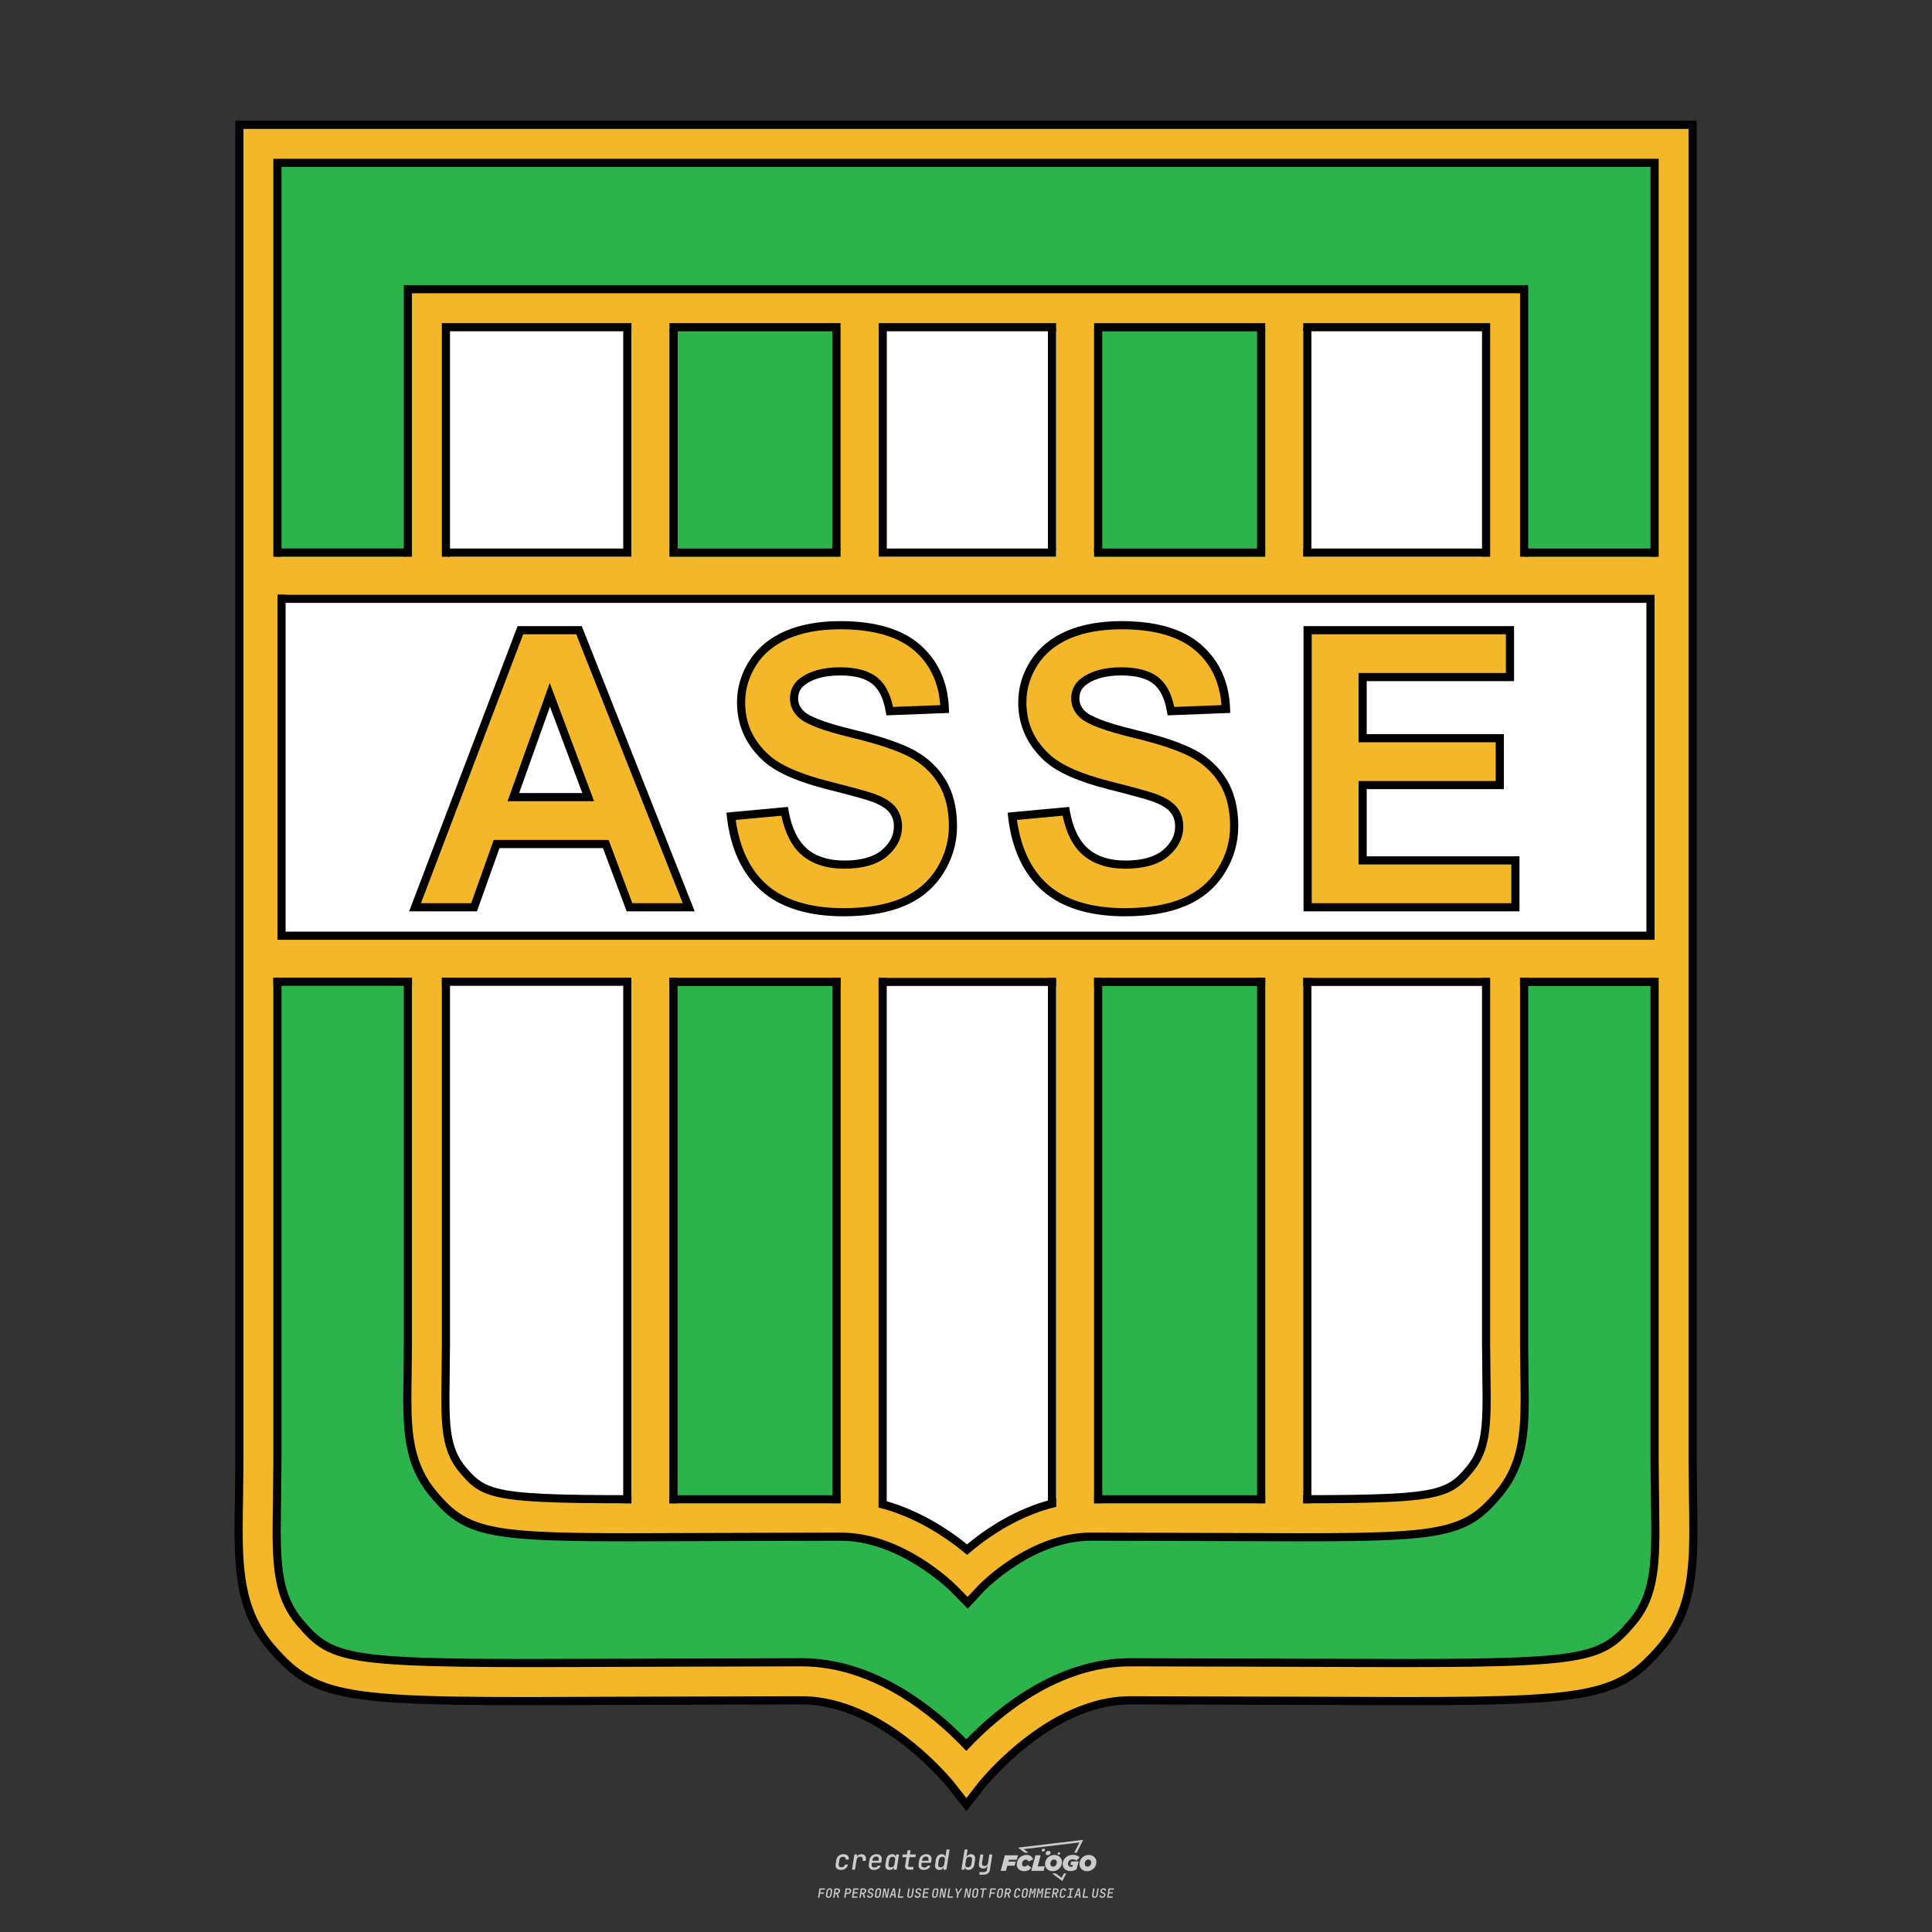 <?xml version="1.0" encoding="UTF-8"?>
<svg data-name="图层_1" xmlns="http://www.w3.org/2000/svg" version="1.1" viewBox="0 0 800 800">
  <rect x="0" y="0" width="800" height="800" fill="#333333" stroke="none"/>
  <!-- Created by @FCLOGO 2025-1-9 GMT+8 10:42:11 . https://fclogo.top/ -->
<!-- FOR PERSONAL USE ONLY NOT FOR COMMERCIAL USE -->
  <path d="M348.219,774.301c-.786,0-1.375-.217-1.768-.652-.393-.435-.528-1.03-.406-1.786l.252-1.648c.122-.755.45-1.35.984-1.785.534-.435,1.194-.652,1.98-.652.755,0,1.329.199,1.722.595.393.397.551.938.475,1.625h-1.236c.03-.359-.055-.637-.257-.836-.202-.198-.498-.297-.887-.297-.42,0-.763.117-1.03.349-.267.233-.435.563-.503.99l-.263,1.659c-.069.435-.006.769.189,1.002.195.233.502.349.921.349.389,0,.715-.099.979-.297.263-.198.436-.48.521-.847h1.236c-.137.687-.467,1.231-.99,1.631-.523.401-1.162.6-1.917.6ZM352.797,774.187l.996-6.294h1.19l-.195,1.19c.336-.87.973-1.304,1.911-1.304.671,0,1.169.208,1.493.624.324.416.429.986.315,1.71l-.069.423h-1.27l.057-.32c.069-.45.011-.795-.171-1.036-.183-.24-.477-.361-.881-.361-.405,0-.74.122-1.007.366-.267.245-.435.588-.503,1.03l-.63,3.971h-1.236ZM361.906,774.301c-.77,0-1.346-.223-1.728-.669s-.515-1.036-.401-1.768l.252-1.648c.084-.488.257-.915.521-1.282s.601-.651,1.013-.852c.412-.202.873-.304,1.385-.304.77,0,1.349.224,1.734.669.385.446.517,1.036.395,1.768l-.172,1.121h-3.845l-.092.526c-.153.954.217,1.431,1.11,1.431.717,0,1.175-.248,1.373-.744h1.225c-.168.534-.503.96-1.007,1.276-.504.317-1.091.475-1.763.475ZM361.231,770.216l-.046.286,2.655-.012.046-.286c.069-.466.013-.822-.166-1.07-.179-.248-.486-.372-.921-.372-.443,0-.795.126-1.059.378-.263.252-.433.611-.509,1.076ZM368.326,774.301c-.633,0-1.103-.212-1.408-.635s-.397-1.001-.274-1.734l.274-1.774c.115-.733.393-1.312.836-1.74.442-.427.98-.641,1.613-.641.465,0,.83.119,1.093.354.263.236.391.557.383.962h.023l.172-1.202h1.236l-.996,6.294h-1.225l.195-1.201h-.023c-.122.412-.351.734-.687.967s-.74.349-1.213.349ZM368.932,773.226c.389,0,.715-.119.978-.355.263-.236.429-.572.498-1.007l.252-1.648c.069-.427.01-.761-.177-1.002-.187-.24-.475-.36-.864-.36-.397,0-.725.118-.984.354-.26.236-.423.572-.492,1.007l-.252,1.648c-.069.443-.013.78.166,1.013.179.233.471.349.876.349ZM376.348,774.187c-.572,0-.994-.157-1.264-.469-.271-.312-.361-.751-.269-1.316l.538-3.387h-1.739l.171-1.122h1.74l.275-1.716h1.236l-.275,1.716h2.472l-.183,1.122h-2.461l-.538,3.387c-.076.442.099.664.526.664h1.717l-.172,1.121h-1.774ZM382.504,774.301c-.77,0-1.346-.223-1.728-.669s-.515-1.036-.401-1.768l.252-1.648c.084-.488.257-.915.521-1.282s.601-.651,1.013-.852c.412-.202.873-.304,1.385-.304.77,0,1.349.224,1.734.669.385.446.517,1.036.395,1.768l-.172,1.121h-3.845l-.092.526c-.153.954.217,1.431,1.11,1.431.717,0,1.175-.248,1.373-.744h1.225c-.168.534-.503.96-1.007,1.276-.504.317-1.091.475-1.763.475ZM381.829,770.216l-.046.286,2.655-.012.046-.286c.069-.466.013-.822-.166-1.07-.179-.248-.486-.372-.921-.372-.443,0-.795.126-1.059.378-.263.252-.433.611-.509,1.076ZM388.924,774.301c-.633,0-1.101-.212-1.402-.635-.301-.423-.395-1.001-.28-1.734l.274-1.774c.115-.733.393-1.312.836-1.74.442-.427.98-.641,1.613-.641.465,0,.83.119,1.093.354.263.236.391.557.383.962h.023l.206-1.465.298-1.796h1.236l-1.327,8.354h-1.225l.195-1.201h-.023c-.122.412-.351.734-.687.967s-.74.349-1.213.349ZM389.531,773.226c.389,0,.715-.119.978-.355.263-.236.429-.572.498-1.007l.252-1.648c.076-.427.019-.761-.172-1.002-.191-.24-.48-.36-.87-.36-.397,0-.725.118-.984.354-.26.236-.423.572-.492,1.007l-.252,1.648c-.076.443-.023.78.16,1.013s.477.349.881.349ZM401.017,774.301c-.473,0-.839-.116-1.099-.349-.26-.233-.385-.555-.378-.967h-.011l-.195,1.201h-1.224l1.327-8.354h1.236l-.286,1.796-.274,1.465h.046c.122-.412.353-.735.692-.967.34-.232.742-.349,1.208-.349.633,0,1.1.214,1.402.641.301.428.395,1.007.281,1.74l-.275,1.774c-.115.733-.395,1.31-.841,1.734-.446.423-.982.635-1.608.635ZM400.766,773.226c.397,0,.723-.116.979-.349.256-.233.422-.571.498-1.013l.252-1.648c.069-.435.011-.77-.171-1.007-.183-.236-.473-.354-.87-.354-.389,0-.715.12-.979.36s-.429.574-.498,1.002l-.252,1.648c-.069.435-.011.771.172,1.007.183.236.473.355.87.355ZM405.469,776.247l.172-1.064h1.934c.641,0,1.007-.302,1.099-.905l.103-.675.206-1.19h-.035c-.122.42-.347.744-.675.973-.328.229-.729.343-1.201.343-.626,0-1.093-.201-1.402-.601s-.41-.944-.303-1.631l.584-3.605h1.236l-.561,3.479c-.061.412,0,.732.183.961s.465.343.847.343c.389,0,.717-.122.984-.366.267-.244.431-.584.492-1.018l.538-3.399h1.236l-1.007,6.409c-.099.603-.37,1.078-.812,1.425-.443.347-1.0.521-1.671.521h-1.946ZM417.787,770.085h3.221l.537-1.855h-5.466l-1.708,6.442h2.147l.586-2.099h3.026l.439-1.708h-3.026l.244-.781ZM424.229,772.916c-.586,0-1.025-.39-1.025-1.123,0-.878.634-1.757,1.611-1.757.488,0,.878.244,1.025.781l1.952-.83c-.293-1.171-1.269-1.903-2.635-1.903-2.782,0-4.148,2.147-4.148,3.904s1.269,2.83,3.075,2.83c1.367,0,2.342-.586,2.977-1.415l-1.513-1.171c-.39.439-.83.683-1.318.683ZM430.915,768.231h-2.147l-1.757,6.442h5.124l.488-1.855h-2.928l1.22-4.587ZM439.748,771.013c0-1.659-1.318-2.928-3.221-2.928-2.196,0-3.807,1.806-3.807,3.807,0,1.659,1.318,2.928,3.221,2.928,2.196,0,3.807-1.806,3.807-3.807ZM434.917,771.696c0-.83.586-1.708,1.513-1.708.781,0,1.171.537,1.171,1.22,0,.83-.586,1.708-1.513,1.708-.781,0-1.171-.537-1.171-1.22ZM443.213,772.233h1.074l-.195.683c-.146.049-.342.098-.586.098-.683,0-1.269-.39-1.269-1.22,0-1.025.732-1.903,1.952-1.903.586,0,1.123.244,1.513.586l1.367-1.367c-.439-.537-1.513-1.074-2.733-1.074-2.587,0-4.295,1.757-4.295,3.855,0,2.05,1.611,2.879,3.221,2.879.927,0,1.855-.293,2.489-.683l.927-3.319h-3.123l-.342,1.464ZM450.777,768.084c-2.196,0-3.807,1.806-3.807,3.807,0,1.659,1.318,2.928,3.221,2.928,2.196,0,3.807-1.806,3.807-3.807,0-1.659-1.318-2.928-3.221-2.928ZM450.338,772.916c-.781,0-1.171-.537-1.171-1.22,0-.83.586-1.708,1.513-1.708.781,0,1.171.537,1.171,1.22,0,.83-.586,1.708-1.513,1.708ZM437.942,767.499c-.049.293.098.488.439.488s.537-.195.634-.488c.049-.244-.098-.488-.439-.488s-.586.244-.634.488ZM432.135,765.498c-.439,0-.732.244-.781.586s.098.586.537.586.732-.244.781-.586c.098-.342-.098-.586-.537-.586ZM433.013,767.303c-.098.537.146.878.83.878.634,0,1.074-.39,1.171-.878s-.146-.878-.83-.878c-.683,0-1.074.39-1.171.878ZM439.602,777.552l-2.44-1.806h-1.513l4.246,3.172,1.611-3.172h-.976l-.927,1.806ZM425.839,767.157l-2.001-1.464,23.132-2.782-2.147,4.246h1.025l2.684-5.319-26.988,3.221,2.782,2.099h1.513ZM338.719,785.785l.609-3.832h2.32l-.084.519h-1.764l-.184,1.145h1.627l-.084.525h-1.617l-.257,1.643h-.567ZM342.97,785.838c-.357,0-.623-.101-.798-.302-.175-.201-.234-.473-.178-.816l.268-1.701c.056-.343.203-.615.441-.816.238-.201.535-.302.892-.302s.623.1.798.299c.175.199.236.471.184.814l-.268,1.706c-.056.343-.204.615-.444.816-.24.201-.538.302-.895.302ZM343.049,785.334c.193,0,.348-.052.467-.158.119-.105.194-.257.226-.457l.268-1.701c.032-.199.005-.352-.079-.457-.084-.105-.222-.158-.415-.158s-.347.052-.465.158c-.117.105-.192.257-.223.457l-.268,1.701c-.032.2-.005.352.079.457s.22.158.409.158ZM344.996,785.785l.609-3.832h1.202c.238,0,.439.046.604.139.165.093.283.223.357.391s.091.366.052.593c-.038.259-.14.484-.304.675-.165.191-.366.321-.604.391l.535,1.643h-.619l-.478-1.575h-.541l-.247,1.575h-.567ZM345.888,783.707h.635c.189,0,.349-.056.48-.168.131-.112.211-.262.239-.451.032-.193,0-.345-.094-.459-.095-.114-.236-.171-.425-.171h-.635l-.2,1.249ZM349.545,785.785l.609-3.832h1.254c.371,0,.651.105.84.315.189.21.255.49.199.84-.038.234-.122.438-.249.611s-.29.307-.488.402c-.198.095-.419.142-.664.142h-.693l-.241,1.522h-.567ZM350.432,783.754h.693c.192,0,.357-.059.493-.176.136-.117.22-.274.252-.47s-.002-.352-.1-.47-.245-.176-.441-.176h-.688l-.21,1.291ZM352.747,785.785l.609-3.832h2.252l-.079.504h-1.695l-.173,1.087h1.512l-.079.499h-1.512l-.194,1.239h1.69l-.079.504h-2.252ZM355.843,785.785l.609-3.832h1.202c.238,0,.439.046.604.139.165.093.283.223.357.391s.091.366.052.593c-.038.259-.14.484-.304.675-.165.191-.366.321-.604.391l.535,1.643h-.619l-.478-1.575h-.541l-.247,1.575h-.567ZM356.736,783.707h.635c.189,0,.349-.056.48-.168.131-.112.211-.262.239-.451.032-.193,0-.345-.094-.459-.095-.114-.236-.171-.425-.171h-.635l-.2,1.249ZM360.132,785.838c-.385,0-.674-.095-.866-.286-.192-.191-.264-.451-.215-.779h.567c-.028.175.011.312.116.412.105.1.266.149.483.149.203,0,.37-.049.501-.147.131-.098.211-.233.239-.404.021-.15.001-.279-.06-.386-.061-.107-.158-.181-.291-.223l-.457-.136c-.266-.08-.462-.217-.588-.409-.126-.192-.17-.42-.131-.682.035-.21.112-.394.231-.551s.273-.28.462-.367.402-.131.64-.131c.35,0,.616.095.798.286.182.191.248.444.2.759h-.567c.028-.168-.003-.3-.092-.396-.089-.096-.23-.144-.422-.144-.189,0-.343.045-.462.134-.119.089-.189.214-.21.375-.025.151-.007.279.052.386s.158.181.294.223l.467.147c.262.081.456.217.58.409.124.193.165.422.123.688-.035.217-.116.406-.241.567-.126.161-.288.286-.485.375-.198.089-.419.134-.664.134ZM363.265,785.838c-.357,0-.623-.101-.798-.302-.175-.201-.234-.473-.178-.816l.268-1.701c.056-.343.203-.615.441-.816.238-.201.535-.302.892-.302s.623.1.798.299c.175.199.236.471.184.814l-.268,1.706c-.056.343-.204.615-.444.816-.24.201-.538.302-.895.302ZM363.344,785.334c.193,0,.348-.052.467-.158.119-.105.194-.257.226-.457l.268-1.701c.032-.199.005-.352-.079-.457-.084-.105-.222-.158-.415-.158s-.347.052-.465.158c-.117.105-.192.257-.223.457l-.268,1.701c-.032.2-.005.352.079.457s.22.158.409.158ZM365.275,785.785l.609-3.832h.709l.619,3.186c.007-.098.017-.217.029-.357.012-.14.027-.285.045-.435.018-.151.037-.289.058-.415l.315-1.979h.525l-.609,3.832h-.709l-.614-3.186c-.007.095-.017.209-.029.344s-.027.276-.045.423c-.018.147-.037.283-.058.409l-.315,2.01h-.53ZM368.225,785.785l1.585-3.832h.745l.373,3.832h-.562l-.073-.971h-1.087l-.388.971h-.593ZM369.385,784.342h.871l-.089-1.102c-.018-.196-.03-.365-.037-.509-.007-.143-.011-.243-.011-.299-.018.056-.052.156-.102.299s-.115.311-.192.504l-.441,1.107ZM371.721,785.785l.609-3.832h.567l-.525,3.312h1.674l-.079.52h-2.247ZM376.678,785.838c-.367,0-.634-.101-.8-.302-.166-.201-.221-.475-.165-.821l.436-2.761h.567l-.436,2.755c-.032.196-.008.35.071.462.079.112.214.168.407.168.193,0,.347-.056.465-.168.117-.112.192-.266.223-.462l.435-2.755h.567l-.436,2.761c-.056.35-.2.625-.433.824-.233.199-.533.299-.9.299ZM379.844,785.838c-.385,0-.674-.095-.866-.286-.192-.191-.264-.451-.215-.779h.567c-.028.175.011.312.116.412.105.1.266.149.483.149.203,0,.37-.049.501-.147.131-.098.211-.233.239-.404.021-.15.001-.279-.06-.386-.061-.107-.158-.181-.291-.223l-.457-.136c-.266-.08-.462-.217-.588-.409-.126-.192-.17-.42-.131-.682.035-.21.112-.394.231-.551s.273-.28.462-.367.402-.131.64-.131c.35,0,.616.095.798.286.182.191.248.444.2.759h-.567c.028-.168-.003-.3-.092-.396-.089-.096-.23-.144-.422-.144-.189,0-.343.045-.462.134-.119.089-.189.214-.21.375-.025.151-.007.279.052.386s.158.181.294.223l.467.147c.262.081.456.217.58.409.124.193.165.422.123.688-.035.217-.116.406-.241.567-.126.161-.288.286-.485.375-.198.089-.419.134-.664.134ZM381.906,785.785l.609-3.832h2.252l-.079.504h-1.695l-.173,1.087h1.512l-.079.499h-1.512l-.194,1.239h1.69l-.079.504h-2.252ZM386.943,785.838c-.357,0-.623-.101-.798-.302-.175-.201-.234-.473-.178-.816l.268-1.701c.056-.343.203-.615.441-.816.238-.201.535-.302.892-.302s.623.1.798.299c.175.199.236.471.184.814l-.268,1.706c-.056.343-.204.615-.444.816-.24.201-.538.302-.895.302ZM387.021,785.334c.193,0,.348-.052.467-.158.119-.105.194-.257.226-.457l.268-1.701c.032-.199.005-.352-.079-.457-.084-.105-.222-.158-.415-.158s-.347.052-.465.158c-.117.105-.192.257-.223.457l-.268,1.701c-.032.2-.005.352.079.457s.22.158.409.158ZM388.953,785.785l.609-3.832h.709l.619,3.186c.007-.098.017-.217.029-.357.012-.14.027-.285.045-.435.018-.151.037-.289.058-.415l.315-1.979h.525l-.609,3.832h-.709l-.614-3.186c-.007.095-.017.209-.029.344s-.027.276-.045.423c-.018.147-.037.283-.058.409l-.315,2.01h-.53ZM392.249,785.785l.609-3.832h.567l-.525,3.312h1.674l-.079.52h-2.247ZM396.117,785.785l.22-1.412-.751-2.42h.577l.446,1.449c.028.095.05.184.066.268.016.084.025.147.029.189.018-.042.046-.105.087-.189.04-.084.088-.173.144-.268l.898-1.449h.598l-1.528,2.42-.22,1.412h-.567ZM399.217,785.785l.609-3.832h.709l.619,3.186c.007-.098.017-.217.029-.357.012-.14.027-.285.044-.435.018-.151.037-.289.058-.415l.315-1.979h.525l-.609,3.832h-.709l-.614-3.186c-.007.095-.017.209-.029.344s-.027.276-.045.423c-.018.147-.037.283-.058.409l-.315,2.01h-.53ZM403.505,785.838c-.357,0-.623-.101-.798-.302-.175-.201-.234-.473-.178-.816l.268-1.701c.056-.343.203-.615.441-.816.238-.201.535-.302.892-.302.357,0,.623.1.798.299.175.199.236.471.184.814l-.268,1.706c-.056.343-.204.615-.444.816-.239.201-.538.302-.895.302ZM403.584,785.334c.193,0,.348-.052.467-.158.119-.105.194-.257.226-.457l.268-1.701c.032-.199.005-.352-.079-.457-.084-.105-.222-.158-.415-.158-.193,0-.347.052-.465.158-.117.105-.191.257-.223.457l-.268,1.701c-.032.2-.005.352.079.457.084.105.22.158.409.158ZM406.381,785.785l.525-3.312h-1.023l.084-.519h2.619l-.084.519h-1.029l-.525,3.312h-.567ZM409.518,785.785l.609-3.832h2.32l-.084.519h-1.764l-.184,1.145h1.627l-.084.525h-1.617l-.257,1.643h-.567ZM413.769,785.838c-.357,0-.623-.101-.798-.302-.175-.201-.234-.473-.178-.816l.268-1.701c.056-.343.203-.615.441-.816.238-.201.535-.302.892-.302.357,0,.623.1.798.299.175.199.236.471.184.814l-.268,1.706c-.056.343-.204.615-.444.816-.239.201-.538.302-.895.302ZM413.848,785.334c.193,0,.348-.052.467-.158.119-.105.194-.257.226-.457l.268-1.701c.032-.199.005-.352-.079-.457-.084-.105-.222-.158-.415-.158-.193,0-.347.052-.465.158-.117.105-.191.257-.223.457l-.268,1.701c-.032.2-.005.352.079.457.084.105.22.158.409.158ZM415.795,785.785l.609-3.832h1.202c.238,0,.439.046.604.139.164.093.283.223.357.391s.091.366.053.593c-.039.259-.14.484-.304.675-.165.191-.366.321-.604.391l.535,1.643h-.619l-.478-1.575h-.541l-.247,1.575h-.567ZM416.688,783.707h.635c.189,0,.349-.056.48-.168.131-.112.211-.262.239-.451.032-.193,0-.345-.095-.459-.094-.114-.236-.171-.425-.171h-.635l-.199,1.249ZM420.905,785.838c-.36,0-.631-.101-.811-.302-.18-.201-.242-.473-.186-.816l.268-1.701c.056-.346.206-.619.449-.819s.545-.299.906-.299c.357,0,.625.101.806.302.18.201.242.473.186.816h-.567c.031-.199.003-.352-.087-.457-.089-.105-.228-.158-.417-.158-.193,0-.351.052-.475.158-.124.105-.202.255-.234.451l-.268,1.706c-.032.2-.003.352.087.457.089.105.23.158.423.158s.35-.052.472-.158.199-.257.231-.457h.567c-.035.228-.115.425-.239.593s-.281.298-.47.388c-.189.091-.402.136-.64.136ZM424.034,785.838c-.357,0-.623-.101-.798-.302-.175-.201-.234-.473-.178-.816l.268-1.701c.056-.343.203-.615.441-.816.238-.201.535-.302.892-.302.357,0,.623.1.798.299.175.199.236.471.184.814l-.268,1.706c-.056.343-.204.615-.444.816-.239.201-.538.302-.895.302ZM424.112,785.334c.193,0,.348-.052.467-.158.119-.105.194-.257.226-.457l.268-1.701c.032-.199.005-.352-.079-.457-.084-.105-.222-.158-.415-.158-.193,0-.347.052-.465.158-.117.105-.191.257-.223.457l-.268,1.701c-.032.2-.005.352.079.457.084.105.22.158.409.158ZM425.965,785.785l.609-3.832h.687l.184,1.228c.021.119.037.23.047.333.011.103.019.183.026.239.018-.056.047-.136.089-.241.042-.105.091-.217.147-.336l.567-1.223h.709l-.609,3.832h-.535l.204-1.291c.025-.168.058-.352.1-.554.042-.201.087-.404.136-.609s.096-.4.142-.585c.045-.185.087-.348.126-.488l-.855,1.863h-.551l-.283-1.863c-.004.136-.011.295-.021.475s-.024.372-.039.575c-.016.203-.035.407-.058.611-.023.205-.048.396-.076.575l-.205,1.291h-.54ZM429.115,785.785l.609-3.832h.687l.184,1.228c.021.119.037.23.047.333.011.103.019.183.026.239.018-.056.047-.136.089-.241.042-.105.091-.217.147-.336l.567-1.223h.709l-.609,3.832h-.535l.204-1.291c.025-.168.058-.352.1-.554.042-.201.087-.404.136-.609s.096-.4.142-.585c.045-.185.087-.348.126-.488l-.855,1.863h-.551l-.283-1.863c-.004.136-.011.295-.021.475s-.024.372-.039.575c-.016.203-.035.407-.058.611-.023.205-.048.396-.076.575l-.205,1.291h-.54ZM432.411,785.785l.609-3.832h2.252l-.079.504h-1.696l-.173,1.087h1.512l-.079.499h-1.512l-.194,1.239h1.69l-.079.504h-2.252ZM435.507,785.785l.609-3.832h1.202c.238,0,.439.046.604.139.164.093.283.223.357.391s.091.366.053.593c-.039.259-.14.484-.304.675-.165.191-.366.321-.604.391l.535,1.643h-.619l-.478-1.575h-.541l-.247,1.575h-.567ZM436.4,783.707h.635c.189,0,.349-.056.48-.168.131-.112.211-.262.239-.451.032-.193,0-.345-.095-.459-.094-.114-.236-.171-.425-.171h-.635l-.199,1.249ZM439.801,785.838c-.36,0-.631-.101-.811-.302-.18-.201-.242-.473-.186-.816l.268-1.701c.056-.346.206-.619.449-.819s.545-.299.906-.299c.357,0,.625.101.806.302.18.201.242.473.186.816h-.567c.031-.199.003-.352-.087-.457-.089-.105-.228-.158-.417-.158-.193,0-.351.052-.475.158-.124.105-.202.255-.234.451l-.268,1.706c-.032.2-.003.352.087.457.089.105.23.158.423.158s.35-.052.472-.158.199-.257.231-.457h.567c-.035.228-.115.425-.239.593s-.281.298-.47.388c-.189.091-.402.136-.64.136ZM441.879,785.785l.079-.504h.777l.446-2.824h-.777l.084-.504h2.126l-.084.504h-.777l-.446,2.824h.777l-.079.504h-2.126ZM444.74,785.785l1.585-3.832h.745l.373,3.832h-.562l-.073-.971h-1.087l-.388.971h-.593ZM445.9,784.342h.871l-.089-1.102c-.017-.196-.03-.365-.037-.509-.007-.143-.01-.243-.01-.299-.018.056-.052.156-.102.299s-.115.311-.192.504l-.441,1.107ZM448.235,785.785l.609-3.832h.567l-.525,3.312h1.674l-.079.52h-2.247ZM453.193,785.838c-.368,0-.634-.101-.8-.302-.166-.201-.221-.475-.165-.821l.436-2.761h.567l-.436,2.755c-.032.196-.008.35.071.462.079.112.214.168.407.168s.347-.056.465-.168c.117-.112.192-.266.223-.462l.436-2.755h.567l-.436,2.761c-.056.35-.2.625-.433.824-.233.199-.533.299-.9.299ZM456.358,785.838c-.385,0-.674-.095-.866-.286-.193-.191-.264-.451-.215-.779h.567c-.028.175.011.312.115.412.105.1.266.149.483.149.203,0,.37-.049.501-.147s.211-.233.239-.404c.021-.15.001-.279-.06-.386s-.158-.181-.291-.223l-.457-.136c-.266-.08-.462-.217-.588-.409-.126-.192-.17-.42-.131-.682.035-.21.112-.394.231-.551s.273-.28.462-.367c.189-.087.402-.131.64-.131.35,0,.616.095.798.286.182.191.248.444.199.759h-.567c.028-.168-.003-.3-.092-.396-.089-.096-.23-.144-.423-.144-.189,0-.343.045-.462.134-.119.089-.189.214-.21.375-.025.151-.007.279.052.386s.158.181.294.223l.467.147c.262.081.456.217.58.409.124.193.165.422.124.688-.035.217-.116.406-.241.567-.126.161-.288.286-.485.375-.198.089-.419.134-.664.134ZM458.421,785.785l.609-3.832h2.252l-.079.504h-1.696l-.173,1.087h1.512l-.079.499h-1.512l-.194,1.239h1.69l-.079.504h-2.252Z" style="fill: #ccc;"/>
  <g>
    <path id="path7" d="M331.953,696.181c-183.34,0-193.463,4.501-213.708-19.122-14.53-16.951-11.247-37.114-11.247-71.985V59.562h586.006v545.513c0,34.872,3.284,55.034-11.249,71.985-20.241,23.623-30.366,19.122-213.703,19.122-38.243,0-67.907,38.312-67.907,38.312,0,0-29.95-38.312-68.191-38.312h0Z" style="fill: #2db34c;"/>
    <path id="path9" d="M693.003,51.685H99.124v553.387l-.172,16.049c-.434,25.924-.75,44.653,13.318,61.058,19.416,22.652,31.302,22.599,145.027,22.081l74.658-.205c33.859,0,61.714,34.941,61.99,35.293l6.219,7.913,6.196-7.938c.276-.355,27.854-35.268,61.689-35.268l74.658.205c113.725.518,125.608.571,145.025-22.081,14.067-16.406,13.753-35.135,13.316-61.058l-.171-16.049V51.685h-7.875ZM685.13,67.435v537.639l.175,16.313c.077,4.431.139,8.534.139,12.358,0,17.017-1.356,28.496-9.664,38.192-14.127,16.479-19.1,17.098-133.003,16.581l-74.727-.211c-31.3,0-56.7,22.428-67.932,34.277-11.301-11.833-36.857-34.277-68.164-34.277l-74.727.211c-113.906.516-118.877-.101-133.003-16.581-8.309-9.698-9.671-21.175-9.671-38.192,0-3.824.068-7.927.142-12.358l.177-16.313V67.435h570.259Z" style="fill: #f4b72a;"/>
    <path id="path11" d="M685.13,65.746H113.186v539.326l-.177,16.294-.142,12.377c0,17.857,1.607,29.405,10.076,39.289,14.615,17.049,19.635,17.694,134.292,17.17l74.724-.207c30.193,0,54.9,21.147,66.939,33.755l1.226,1.283,1.22-1.288c11.95-12.604,36.508-33.75,66.707-33.75l74.724.207c114.651.524,119.672-.122,134.286-17.17,8.471-9.884,10.075-21.431,10.075-39.289l-.141-12.385-.175-16.302V65.747h-1.692ZM683.443,69.121v535.952l.178,16.334c0,.013.141,12.338.141,12.338,0,17.049-1.479,28.009-9.265,37.095-13.638,15.904-18.562,16.504-131.71,15.989l-74.732-.21c-30.545,0-55.244,20.49-67.94,33.583-12.786-13.092-37.623-33.583-68.159-33.583l-74.734.21c-113.155.514-118.08-.085-131.717-15.989-7.788-9.087-9.264-20.047-9.264-37.095l.142-12.327.177-16.326V69.119c3.342.002,563.543.002,566.884.002h0Z"/>
    <path id="path13" d="M348.156,628.423c-139.677,0-147.394,3.535-162.814-15.044-11.074-13.33-8.571-29.197-8.571-56.626V127.619h446.46v429.134c0,27.429,2.501,43.296-8.565,56.626-15.431,18.579-23.14,15.044-162.822,15.044-29.132,0-51.283,23.891-51.283,23.891,0,0-23.27-23.891-52.406-23.891h0Z" style="fill: #fff;"/>
    <path id="path15" d="M623.231,119.745H168.898v437.008l-.133,12.603c-.336,20.719-.579,35.691,10.517,49.056,15.365,18.503,24.513,18.459,112.037,18.047l56.838-.159c25.354,0,46.567,21.303,46.779,21.521l5.755,5.863,5.634-6.006c.199-.21,20.293-21.377,45.52-21.377l56.836.159c87.525.413,96.678.456,112.041-18.047,11.093-13.37,10.853-28.337,10.514-49.056l-.133-12.603V119.745h-7.872ZM615.358,135.492v421.262l.136,12.859c.051,3.283.09,6.301.09,9.087,0,14.317-1.07,22.536-6.974,29.65-10.223,12.308-13.957,12.77-99.85,12.366l-56.915-.164c-23.427,0-42.384,13.376-51.389,21.101-9.27-7.662-28.842-21.101-52.301-21.101l-56.912.164c-85.901.404-89.633-.058-99.845-12.366-5.91-7.117-6.983-15.333-6.983-29.65,0-2.785.043-5.804.096-9.087l.134-12.859V135.492h430.712Z" style="fill: #f4b72a;"/>
    <path id="path17" d="M615.358,133.805H182.958v422.947l-.227,21.945c0,14.493,1.139,23.225,7.373,30.732,10.7,12.895,14.482,13.381,101.15,12.972l56.907-.164c22.766,0,41.864,12.98,51.221,20.713l1.095.906,1.079-.926c9.011-7.728,27.529-20.692,50.29-20.692l56.91.164c86.661.409,90.442-.077,101.15-12.972,6.227-7.507,7.368-16.239,7.368-30.732l-.227-21.964V133.805h-1.69ZM613.669,137.18v419.573l.23,21.945c0,13.982-.988,21.824-6.589,28.577-9.728,11.711-13.411,12.15-98.548,11.754l-56.914-.167c-23.039,0-41.721,12.537-51.414,20.631-10.027-8.091-29.249-20.631-52.28-20.631l-56.915.167c-85.137.396-88.82-.043-98.543-11.754-5.607-6.756-6.593-14.598-6.593-28.577l.227-21.927V137.18h427.338Z"/>
    <polygon id="polygon19" points="531.785 127.795 531.785 628.696 531.785 628.696 445.181 628.696 445.181 127.795 531.785 127.795" style="fill: #2db34c;"/>
    <path id="path21" d="M531.785,119.924h-94.479v516.644h102.351V119.924h-7.872ZM523.913,135.669v485.151h-70.861V135.669h70.861Z" style="fill: #f4b72a;"/>
    <polygon id="polygon23" points="355.947 127.608 355.947 628.505 355.947 628.505 269.338 628.505 269.338 127.608 355.947 127.608" style="fill: #2db34c;"/>
    <path id="path25" d="M355.947,119.734h-94.481v516.642h102.353V119.734h-7.872ZM348.072,135.479v485.152h-70.859V135.479h70.859Z" style="fill: #f4b72a;"/>
    <path id="path27" d="M631.103,118.058H167.21v438.694l-.131,12.584c-.341,21.077-.589,36.306,10.906,50.153,15.873,19.116,25.095,19.078,113.341,18.658l56.833-.164c24.482,0,45.37,20.812,45.575,21.022l6.983,7.111,6.836-7.282c.199-.21,19.919-20.852,44.29-20.852l56.833.164c88.244.42,97.47.458,113.343-18.658,11.493-13.851,11.246-29.083,10.903-50.166l-.133-12.59V118.058h-1.687ZM623.231,121.432h6.185v435.32l.133,12.619c.054,3.398.109,6.635.109,9.735,0,15.485-1.319,27.485-10.234,38.227-14.858,17.893-23.929,17.85-110.734,17.442l-56.839-.164c-25.897,0-46.547,21.698-46.754,21.915,0,0-2.943,3.134-4.434,4.717-1.52-1.547-4.524-4.605-4.524-4.605-.895-.906-22.099-22.027-47.983-22.027l-56.841.164c-86.806.409-95.879.451-110.734-17.445-8.92-10.739-10.236-22.747-10.236-38.243,0-3.088.052-6.317.109-9.699l.133-12.614V121.434c3.349-.002,452.646-.002,452.646-.002h0Z"/>
    <polygon id="polygon29" points="693.003 238.4 693.003 396.992 693.003 396.992 106.999 396.992 106.999 238.4 693.003 238.4" style="fill: #fff;"/>
    <path id="path31" d="M285.181,375.675h-24.521l-9.819-26.186h-45.204l-9.335,26.186h-24.442l43.624-114.733h24.262l45.434,114.733h0ZM243.559,330.076l-15.882-42.363-15.109,42.363h30.991Z" style="fill: #f4b72a;"/>
    <path id="path33" d="M239.747,259.255h-25.424l-44.909,118.107h28.078s8.604-24.13,9.338-26.183h42.844c.753,2.01,9.819,26.183,9.819,26.183h28.173l-46.771-118.107h-1.149,0ZM238.601,262.629c.811,2.05,42.36,106.969,44.098,111.357h-20.869c-.756-2.01-9.819-26.183-9.819-26.183h-47.562s-8.604,24.13-9.338,26.183h-20.806c1.655-4.353,41.547-109.266,42.341-111.357h21.955Z"/>
    <path id="path35" d="M226.088,287.145l-15.914,44.617h35.822l-18.357-48.963-1.551,4.346h0ZM227.718,292.623c2.454,6.551,12.043,32.124,13.409,35.765h-26.165c1.285-3.603,10.406-29.181,12.756-35.765h0Z"/>
    <path id="path37" d="M302.652,338.017l22.215-2.059c1.333,7.596,4.05,13.171,8.145,16.728,4.095,3.559,9.617,5.339,16.569,5.339,7.364,0,12.909-1.583,16.643-4.749,3.734-3.163,5.601-6.87,5.601-11.105,0-2.721-.786-5.033-2.35-6.947-1.57-1.911-4.308-3.57-8.208-4.987-2.672-.937-8.762-2.612-18.259-5.02-12.23-3.08-20.804-6.863-25.736-11.34-6.937-6.301-10.403-13.982-10.403-23.045,0-5.831,1.625-11.287,4.88-16.367,3.257-5.075,7.949-8.94,14.075-11.598,6.123-2.656,13.524-3.986,22.189-3.986,14.146,0,24.792,3.155,31.946,9.463,7.154,6.305,10.91,14.729,11.271,25.253l-22.777.882c-.971-5.85-3.047-10.061-6.24-12.625-3.189-2.564-7.974-3.848-14.348-3.848-6.582,0-11.735,1.379-15.461,4.127-2.4,1.766-3.6,4.128-3.6,7.089,0,2.703,1.125,5.009,3.384,6.931,2.869,2.44,9.836,4.993,20.909,7.659,11.069,2.665,19.255,5.427,24.557,8.284,5.304,2.853,9.456,6.756,12.451,11.705,2.997,4.949,4.501,11.061,4.501,18.346,0,6.601-1.802,12.784-5.4,18.543-3.601,5.765-8.695,10.043-15.276,12.848-6.582,2.801-14.784,4.201-24.603,4.201-14.296,0-25.277-3.379-32.94-10.144-7.667-6.767-12.245-16.621-13.733-29.576h0Z" style="fill: #f4b72a;"/>
    <path id="path39" d="M325.153,261.319c-6.412,2.781-11.399,6.898-14.822,12.235-3.417,5.331-5.149,11.142-5.149,17.276,0,9.518,3.685,17.691,10.957,24.295,5.119,4.649,14.02,8.596,26.457,11.727,9.42,2.388,15.513,4.062,18.112,4.974,3.582,1.3,6.099,2.806,7.461,4.468,1.324,1.618,1.968,3.54,1.968,5.875,0,3.753-1.638,6.966-5.004,9.818-3.401,2.885-8.636,4.348-15.552,4.348-6.5,0-11.702-1.657-15.464-4.922-3.775-3.281-6.33-8.582-7.589-15.748l-.268-1.531-25.48,2.361.197,1.714c1.532,13.318,6.341,23.628,14.29,30.644,7.941,7.008,19.398,10.566,34.056,10.566,10.001,0,18.502-1.458,25.266-4.337,6.876-2.929,12.278-7.474,16.046-13.507,3.751-6.005,5.654-12.544,5.654-19.435,0-7.556-1.594-14.02-4.742-19.22-3.14-5.187-7.547-9.33-13.095-12.314-5.41-2.912-13.81-5.751-24.96-8.437-13.406-3.23-18.39-5.752-20.213-7.302-1.876-1.599-2.79-3.447-2.79-5.648,0-2.413.953-4.286,2.912-5.73,3.417-2.522,8.284-3.799,14.462-3.799,5.953,0,10.427,1.169,13.291,3.475,2.842,2.284,4.736,6.181,5.634,11.588l.241,1.466,25.941-1.004-.058-1.679c-.374-10.962-4.359-19.864-11.838-26.462-7.439-6.559-18.562-9.882-33.062-9.882-8.86.001-16.553,1.389-22.859,4.127h0ZM367.313,354.563c4.113-3.485,6.2-7.654,6.2-12.393,0-3.099-.918-5.798-2.732-8.014-1.777-2.17-4.701-3.969-8.938-5.508-2.751-.967-8.77-2.623-18.42-5.069-11.896-2.997-20.312-6.68-25.015-10.952-6.628-6.022-9.852-13.152-9.852-21.797,0-5.479,1.551-10.678,4.614-15.456,3.055-4.763,7.539-8.449,13.324-10.96,5.882-2.552,13.122-3.846,21.518-3.846,13.655,0,24.027,3.041,30.83,9.038,6.363,5.609,9.816,13.174,10.496,22.373-2.882.114-17.32.672-19.562.757-1.144-5.47-3.295-9.617-6.507-12.2-3.481-2.798-8.664-4.22-15.407-4.22-6.915,0-12.456,1.499-16.463,4.458-2.842,2.091-4.285,4.933-4.285,8.446,0,3.205,1.338,5.97,3.978,8.219,3.099,2.634,10.168,5.257,21.606,8.012,10.87,2.618,18.996,5.353,24.153,8.127,5.009,2.695,8.981,6.428,11.809,11.091,2.822,4.663,4.255,10.543,4.255,17.471,0,6.248-1.731,12.186-5.146,17.648-3.396,5.435-8.276,9.535-14.506,12.189-6.343,2.697-14.399,4.067-23.942,4.067-13.81,0-24.516-3.272-31.821-9.723-6.955-6.136-11.216-15.2-12.855-26.797,2.868-.265,16.608-1.539,18.923-1.755,1.498,7.155,4.261,12.644,8.337,16.187,4.392,3.816,10.338,5.751,17.675,5.751,7.739,0,13.706-1.731,17.732-5.146h0Z"/>
    <path id="path41" d="M419.099,338.017l22.214-2.059c1.338,7.596,4.053,13.171,8.148,16.728,4.097,3.559,9.616,5.339,16.566,5.339,7.368,0,12.911-1.583,16.645-4.749,3.739-3.163,5.601-6.87,5.601-11.105,0-2.721-.781-5.033-2.348-6.947-1.567-1.911-4.307-3.57-8.206-4.987-2.672-.937-8.76-2.612-18.262-5.02-12.224-3.08-20.803-6.863-25.735-11.34-6.936-6.301-10.401-13.982-10.401-23.045,0-5.831,1.625-11.287,4.878-16.367,3.259-5.075,7.951-8.94,14.077-11.598,6.126-2.656,13.52-3.986,22.187-3.986,14.148,0,24.797,3.155,31.946,9.463,7.157,6.305,10.91,14.729,11.273,25.253l-22.779.882c-.972-5.85-3.049-10.061-6.238-12.625s-7.974-3.848-14.35-3.848c-6.584,0-11.738,1.379-15.461,4.127-2.4,1.766-3.601,4.128-3.601,7.089,0,2.703,1.128,5.009,3.385,6.931,2.869,2.44,9.84,4.993,20.91,7.659,11.071,2.665,19.253,5.427,24.556,8.284,5.306,2.853,9.456,6.756,12.451,11.705,2.998,4.949,4.501,11.061,4.501,18.346,0,6.601-1.801,12.784-5.399,18.543-3.601,5.765-8.697,10.043-15.275,12.848-6.585,2.801-14.789,4.201-24.606,4.201-14.299,0-25.28-3.379-32.937-10.144-7.67-6.767-12.246-16.621-13.738-29.576h0Z" style="fill: #f4b72a;"/>
    <path id="path43" d="M441.601,261.319c-6.412,2.781-11.397,6.898-14.82,12.235-3.415,5.331-5.151,11.142-5.151,17.276,0,9.518,3.683,17.691,10.957,24.295,5.118,4.649,14.018,8.596,26.457,11.727,9.417,2.388,15.511,4.062,18.111,4.974,3.584,1.3,6.099,2.806,7.461,4.468,1.327,1.618,1.973,3.54,1.973,5.875,0,3.753-1.638,6.966-5.007,9.818-3.402,2.885-8.636,4.348-15.554,4.348-6.499,0-11.699-1.657-15.461-4.922-3.778-3.281-6.328-8.582-7.589-15.748l-.268-1.531-25.48,2.361.194,1.714c1.534,13.318,6.341,23.628,14.291,30.644,7.943,7.008,19.397,10.566,34.057,10.566,10.001,0,18.503-1.458,25.263-4.337,6.878-2.929,12.279-7.474,16.049-13.507,3.753-6.005,5.656-12.544,5.656-19.435,0-7.556-1.595-14.02-4.747-19.22-3.137-5.187-7.545-9.33-13.092-12.314-5.411-2.912-13.809-5.751-24.96-8.437-13.406-3.23-18.393-5.752-20.211-7.302-1.878-1.599-2.788-3.447-2.788-5.648,0-2.413.95-4.286,2.91-5.73,3.418-2.522,8.28-3.799,14.46-3.799,5.954,0,10.424,1.169,13.291,3.475,2.841,2.284,4.739,6.181,5.632,11.588l.245,1.466,25.941-1.004-.058-1.679c-.372-10.962-4.36-19.864-11.841-26.462-7.436-6.559-18.562-9.882-33.062-9.882-8.861.001-16.551,1.389-22.859,4.127h0ZM483.761,354.563c4.114-3.485,6.2-7.654,6.2-12.393,0-3.099-.918-5.798-2.73-8.014-1.782-2.17-4.701-3.969-8.938-5.508-2.749-.967-8.771-2.623-18.422-5.069-11.894-2.997-20.307-6.68-25.015-10.952-6.628-6.022-9.848-13.152-9.848-21.797,0-5.479,1.547-10.678,4.613-15.456,3.054-4.763,7.537-8.449,13.321-10.96,5.885-2.552,13.124-3.846,21.518-3.846,13.657,0,24.027,3.041,30.83,9.038,6.363,5.609,9.818,13.174,10.496,22.373-2.882.114-17.32.672-19.564.757-1.144-5.47-3.294-9.617-6.503-12.2-3.485-2.798-8.665-4.22-15.407-4.22-6.915,0-12.455,1.499-16.465,4.458-2.841,2.091-4.283,4.933-4.283,8.446,0,3.205,1.338,5.97,3.977,8.219,3.099,2.634,10.166,5.257,21.606,8.012,10.872,2.618,18.996,5.353,24.155,8.127,5.011,2.695,8.979,6.428,11.804,11.091,2.823,4.663,4.258,10.543,4.258,17.471,0,6.248-1.734,12.186-5.146,17.648-3.394,5.435-8.276,9.535-14.508,12.189-6.341,2.697-14.396,4.067-23.94,4.067-13.812,0-24.516-3.272-31.825-9.723-6.952-6.136-11.214-15.2-12.852-26.797,2.866-.265,16.608-1.539,18.922-1.755,1.494,7.155,4.259,12.644,8.336,16.187,4.39,3.816,10.338,5.751,17.673,5.751,7.744,0,13.711-1.731,17.737-5.146h0Z"/>
    <polygon id="polygon45" points="541.454 375.675 541.454 260.942 625.25 260.942 625.25 280.358 564.233 280.358 564.233 305.656 621.033 305.656 621.033 325.072 564.233 325.072 564.233 356.257 627.502 356.257 627.502 375.675 541.454 375.675" style="fill: #f4b72a;"/>
    <path id="path47" d="M625.25,259.255h-85.482v118.107h89.423v-22.791h-63.27v-27.81h56.801v-22.791h-56.801v-21.925h61.017v-22.79h-1.687ZM623.566,262.629v16.043h-61.02v28.675h56.8v16.042h-56.8v34.558h63.269v16.043h-82.67v-111.357c3.169-.004,77.248-.004,80.421-.004h0v0Z"/>
    <path id="path49" d="M693.003,230.525H99.124v174.342h601.755v-174.342h-7.876ZM685.13,246.272v142.847H114.871v-142.847h570.259Z" style="fill: #f4b72a;"/>
    <path id="path51" d="M700.88,50H97.437v555.073l-.175,16.034c-.44,26.28-.757,45.281,13.725,62.175,19.924,23.244,31.883,23.189,146.305,22.668l74.666-.211c33.014,0,60.387,34.302,60.658,34.649l7.553,9.612,7.521-9.642c.273-.342,27.461-34.619,60.36-34.619l74.653.211c114.43.521,126.387.574,146.31-22.668,14.486-16.894,14.167-35.89,13.722-62.175l-.171-16.049V50h-1.685ZM693.003,53.374h6.189v551.7l.171,16.069c.074,4.283.14,8.375.14,12.279,0,19.401-1.689,34.413-13.051,47.664-18.906,22.059-30.72,22.007-143.725,21.489l-74.674-.207c-34.562,0-62.743,35.555-63.024,35.913,0,0-3.232,4.147-4.872,6.243-1.644-2.088-4.886-6.215-4.886-6.215-.282-.358-28.531-35.94-63.319-35.94l-74.664.207c-113.021.517-124.835.568-143.74-21.489-11.363-13.252-13.053-28.266-13.053-47.664,0-3.906.068-7.99.142-12.267l.17-16.061V53.377c3.36-.003,592.195-.003,592.195-.003h0Z"/>
    <polygon id="polygon53" points="168.156 227.102 114.17 227.102 114.17 227.102 114.17 230.479 168.156 230.479 168.156 227.102"/>
    <polygon id="polygon55" points="261.444 227.138 185.416 227.138 185.416 227.138 185.416 230.514 261.444 230.514 261.444 227.138"/>
    <polygon id="polygon57" points="348.015 227.138 277.218 227.138 277.218 227.138 277.218 230.514 348.015 230.514 348.015 227.138"/>
    <polygon id="polygon59" points="437.276 227.138 363.824 227.138 363.824 227.138 363.824 230.514 437.276 230.514 437.276 227.138"/>
    <polygon id="polygon61" points="523.893 227.138 453.056 227.138 453.056 227.138 453.056 230.514 523.893 230.514 523.893 227.138"/>
    <polygon id="polygon63" points="613.876 227.138 539.673 227.138 539.673 227.138 539.673 230.514 613.876 230.514 613.876 227.138"/>
    <polygon id="polygon65" points="258.07 136.77 258.07 227.629 258.07 227.629 261.444 227.629 261.444 136.77 258.07 136.77"/>
    <polygon id="polygon67" points="686.009 227.127 631.307 227.127 631.307 227.127 631.307 230.501 686.009 230.501 686.009 227.127"/>
    <polygon id="polygon69" points="348.03 133.805 277.227 133.805 277.227 133.805 277.227 137.182 348.03 137.182 348.03 133.805"/>
    <polygon id="polygon71" points="523.901 133.817 453.068 133.817 453.068 133.817 453.068 137.193 523.901 137.193 523.901 133.817"/>
    <polygon id="polygon73" points="277.227 136.429 277.227 227.535 277.227 227.535 280.601 227.535 280.601 136.429 277.227 136.429"/>
    <polygon id="polygon75" points="344.643 137.049 344.643 227.912 344.643 227.912 348.015 227.912 348.015 137.049 344.643 137.049"/>
    <polygon id="polygon77" points="363.833 136.453 363.833 227.312 363.833 227.312 367.207 227.312 367.207 136.453 363.833 136.453"/>
    <polygon id="polygon79" points="433.922 136.068 433.922 227.665 433.922 227.665 437.295 227.665 437.295 136.068 433.922 136.068"/>
    <polygon id="polygon81" points="453.045 136.243 453.045 228.756 453.045 228.756 456.417 228.756 456.417 136.243 453.045 136.243"/>
    <polygon id="polygon83" points="520.53 136.068 520.53 227.841 520.53 227.841 523.901 227.841 523.901 136.068 520.53 136.068"/>
    <polygon id="polygon85" points="539.65 135.82 539.65 230.407 539.65 230.407 543.023 230.407 543.023 135.82 539.65 135.82"/>
    <polygon id="polygon87" points="685.119 246.259 114.967 246.259 114.967 246.259 114.967 249.635 685.119 249.635 685.119 246.259"/>
    <polygon id="polygon89" points="114.884 246.246 114.884 389.092 114.884 389.092 118.259 389.092 118.259 246.246 114.884 246.246"/>
    <polygon id="polygon91" points="685.13 385.767 114.873 385.767 114.873 385.767 114.873 389.141 685.13 389.141 685.13 385.767"/>
    <polygon id="polygon93" points="681.747 248.509 681.747 389.106 681.747 389.106 685.119 389.106 685.119 248.509 681.747 248.509"/>
    <polygon id="polygon95" points="170.596 404.82 113.176 404.82 113.176 404.82 113.176 408.192 170.596 408.192 170.596 404.82"/>
    <polygon id="polygon97" points="261.424 404.82 182.981 404.82 182.981 404.82 182.981 408.192 261.424 408.192 261.424 404.82"/>
    <polygon id="polygon99" points="348.03 404.891 277.218 404.891 277.218 404.891 277.218 408.262 348.03 408.262 348.03 404.891"/>
    <polygon id="polygon101" points="437.276 404.891 363.824 404.891 363.824 404.891 363.824 408.262 437.276 408.262 437.276 404.891"/>
    <polygon id="polygon103" points="523.884 404.891 453.068 404.891 453.068 404.891 453.068 408.262 523.884 408.262 523.884 404.891"/>
    <polygon id="polygon105" points="614.919 404.891 539.673 404.891 539.673 404.891 539.673 408.262 614.919 408.262 614.919 404.891"/>
    <polygon id="polygon107" points="685.252 404.891 629.408 404.891 629.408 404.891 629.408 408.262 685.252 408.262 685.252 404.891"/>
    <polygon id="polygon109" points="523.884 619.123 453.068 619.123 453.068 619.123 453.068 622.495 523.884 622.495 523.884 619.123"/>
    <polygon id="polygon111" points="348.03 619.123 277.218 619.123 277.218 619.123 277.218 622.495 348.03 622.495 348.03 619.123"/>
    <polygon id="polygon113" points="258.07 404.85 258.07 622.468 258.07 622.468 261.444 622.468 261.444 404.85 258.07 404.85"/>
    <polygon id="polygon115" points="277.192 404.886 277.192 622.495 277.192 622.495 280.566 622.495 280.566 404.886 277.192 404.886"/>
    <polygon id="polygon117" points="344.689 404.886 344.689 622.445 344.689 622.445 348.063 622.445 348.063 404.886 344.689 404.886"/>
    <polygon id="polygon119" points="363.798 404.921 363.798 624.219 363.798 624.219 367.172 624.219 367.172 404.921 363.798 404.921"/>
    <polygon id="polygon121" points="433.922 404.921 433.922 623.974 433.922 623.974 437.295 623.974 437.295 404.921 433.922 404.921"/>
    <polygon id="polygon123" points="453.045 404.886 453.045 622.461 453.045 622.461 456.417 622.461 456.417 404.886 453.045 404.886"/>
    <polygon id="polygon125" points="520.53 404.886 520.53 622.461 520.53 622.461 523.901 622.461 523.901 404.886 520.53 404.886"/>
    <polygon id="polygon127" points="539.65 404.921 539.65 622.495 539.65 622.495 543.023 622.495 543.023 404.921 539.65 404.921"/>
  </g>
</svg>